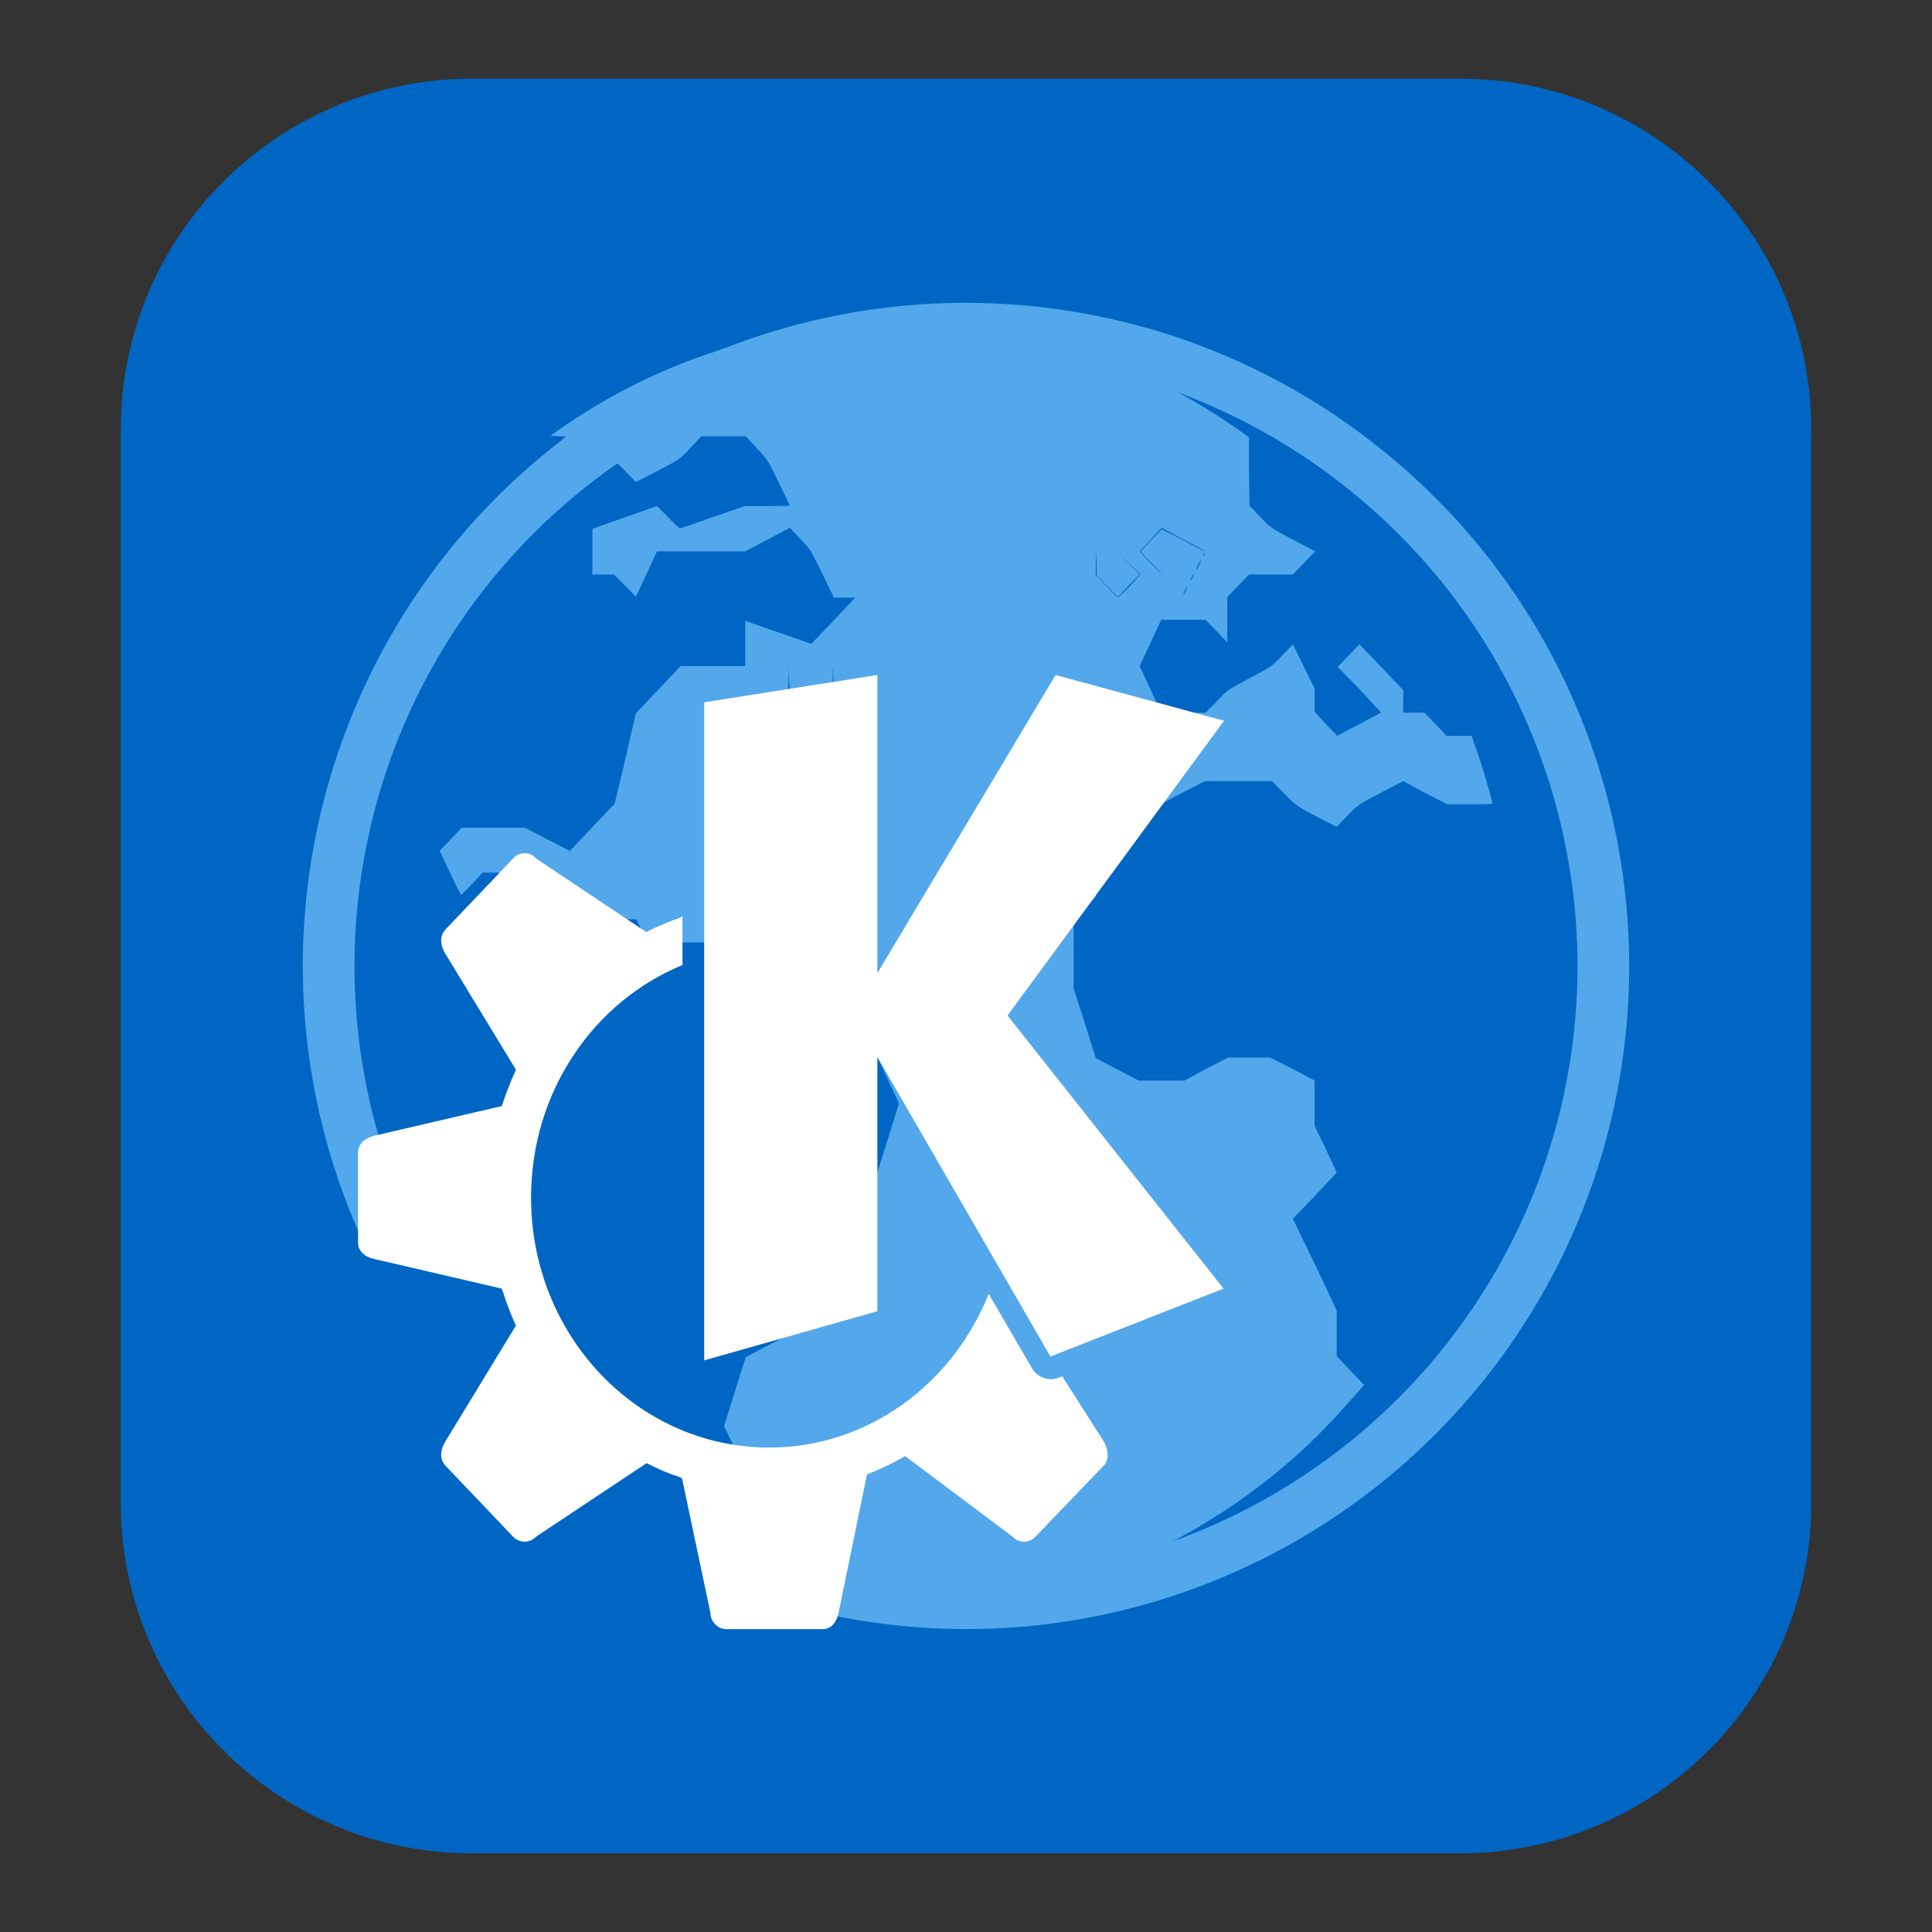 <?xml version="1.0" encoding="UTF-8"?>
<svg xmlns="http://www.w3.org/2000/svg" xmlns:xlink="http://www.w3.org/1999/xlink" width="16pt" height="16pt" viewBox="0 0 16 16" version="1.1">
<rect x="0" y="0" width="16" height="16" fill="#333333" stroke="none"/>
<g id="surface1">
<path style=" stroke:none;fill-rule:evenodd;fill:rgb(0%,40%,76.863%);fill-opacity:1;" d="M 3.906 0.652 L 12.094 0.652 C 13.699 0.652 15 1.953 15 3.555 L 15 12.445 C 15 14.047 13.699 15.348 12.094 15.348 L 3.906 15.348 C 2.301 15.348 1 14.047 1 12.445 L 1 3.555 C 1 1.953 2.301 0.652 3.906 0.652 Z M 3.906 0.652 "/>
<path style=" stroke:none;fill-rule:nonzero;fill:rgb(32.157%,65.882%,91.765%);fill-opacity:1;" d="M 7.215 13.32 C 5.609 12.445 6.715 12.363 6.086 11.996 L 5.996 11.809 L 6.176 11.238 L 6.355 11.145 L 6.539 11.051 L 6.539 10.477 L 6.719 10.383 L 6.906 10.285 L 6.906 9.902 L 7.266 9.711 L 7.445 9.137 L 7.266 8.754 L 7.078 8.656 C 6.895 8.559 6.891 8.555 6.805 8.465 L 6.719 8.371 L 6.539 8.371 L 6.449 8.184 L 6.355 7.992 L 6 7.805 L 5.625 7.805 L 5.539 7.898 L 5.449 7.992 L 5.359 7.801 L 5.27 7.613 L 4.902 7.613 L 4.812 7.707 L 4.719 7.805 L 4.359 7.805 L 4.359 7.609 L 4.176 7.418 L 4.176 7.227 L 3.996 7.227 L 3.91 7.32 C 3.863 7.371 3.82 7.41 3.82 7.41 C 3.816 7.41 3.773 7.328 3.727 7.227 L 3.641 7.047 L 3.734 6.949 L 3.824 6.855 L 4.348 6.855 L 4.535 6.953 L 4.719 7.047 L 5.09 6.656 L 5.18 6.281 L 5.266 5.906 L 5.453 5.711 L 5.637 5.516 L 6.172 5.516 L 6.172 5.328 C 6.172 5.227 6.172 5.141 6.172 5.141 C 6.176 5.141 6.297 5.188 6.449 5.238 L 6.719 5.332 L 6.902 5.141 L 7.082 4.949 L 6.906 4.949 L 6.809 4.75 C 6.715 4.555 6.711 4.547 6.625 4.461 L 6.543 4.371 L 6.355 4.469 L 6.172 4.566 L 5.441 4.566 L 5.355 4.754 L 5.266 4.941 L 5.086 4.758 L 4.906 4.758 L 4.906 4.379 L 5.441 4.191 L 5.531 4.281 C 5.578 4.332 5.625 4.375 5.633 4.375 C 5.641 4.375 5.766 4.332 5.906 4.281 L 6.168 4.191 L 6.352 4.191 C 6.453 4.191 6.539 4.188 6.539 4.188 C 6.539 4.184 6.5 4.098 6.449 3.996 C 6.363 3.816 6.359 3.809 6.27 3.715 L 6.176 3.613 L 5.809 3.613 L 5.719 3.707 C 5.633 3.801 5.629 3.805 5.449 3.898 L 5.266 3.992 L 5.172 3.895 C 5.078 3.801 5.07 3.797 4.906 3.707 L 4.738 3.621 L 4.648 3.613 L 4.559 3.609 L 4.645 3.547 C 5.348 3.059 6.152 2.766 7.02 2.684 C 7.191 2.664 7.664 2.664 7.84 2.68 C 8.734 2.766 9.543 3.059 10.25 3.555 L 10.344 3.621 L 10.344 3.902 L 10.348 4.188 L 10.438 4.281 C 10.523 4.375 10.531 4.375 10.707 4.469 L 10.891 4.566 L 10.707 4.758 L 10.344 4.758 L 10.164 4.945 L 10.164 5.32 L 9.984 5.133 L 9.617 5.133 L 9.438 5.516 L 9.617 5.902 L 9.984 5.902 L 10.074 5.812 C 10.156 5.719 10.164 5.715 10.348 5.617 C 10.531 5.52 10.535 5.516 10.621 5.426 L 10.707 5.336 L 10.887 5.703 L 10.887 5.895 L 10.98 5.996 L 11.074 6.094 L 11.258 5.996 L 11.438 5.902 L 11.262 5.711 L 11.078 5.523 L 11.258 5.336 L 11.438 5.523 L 11.621 5.715 L 11.621 5.902 L 11.797 5.902 L 11.891 6 L 11.98 6.094 L 12.188 6.094 L 12.207 6.152 C 12.246 6.258 12.285 6.379 12.32 6.504 C 12.34 6.57 12.355 6.633 12.359 6.645 C 12.363 6.66 12.352 6.66 12.176 6.66 L 11.984 6.66 L 11.801 6.566 L 11.621 6.469 L 11.434 6.566 C 11.254 6.66 11.246 6.664 11.16 6.754 L 11.07 6.848 L 10.895 6.758 C 10.727 6.668 10.723 6.664 10.629 6.566 L 10.535 6.469 L 9.98 6.469 L 9.797 6.562 L 9.613 6.66 L 9.25 6.66 L 9.074 6.848 L 9.074 7.426 L 8.984 7.523 L 8.891 7.617 L 8.891 8.184 L 8.984 8.473 L 9.074 8.762 L 9.25 8.855 L 9.43 8.949 L 9.809 8.949 L 9.988 8.852 L 10.172 8.758 L 10.52 8.758 L 10.703 8.852 L 10.887 8.949 L 10.887 9.324 L 10.98 9.516 L 11.07 9.711 L 10.891 9.902 L 10.707 10.094 L 10.891 10.473 L 11.07 10.852 L 11.07 11.23 L 11.184 11.352 L 11.297 11.469 L 11.27 11.5 C 11.043 11.762 10.891 11.918 10.691 12.094 C 9.914 12.77 8.977 13.184 7.977 13.297 C 7.848 13.312 7.465 13.332 7.406 13.328 C 7.391 13.328 7.305 13.328 7.215 13.32 Z M 6.453 6 L 6.543 5.902 L 6.445 5.805 L 6.352 5.703 L 6.531 5.902 L 6.445 5.996 L 6.355 6.09 L 6.168 5.898 L 6.258 5.996 C 6.309 6.051 6.352 6.094 6.355 6.094 C 6.359 6.094 6.402 6.051 6.453 6 Z M 6.816 5.809 L 6.906 5.715 L 6.898 5.512 L 6.895 5.715 L 6.719 5.895 L 6.629 5.801 L 6.539 5.703 L 6.535 5.609 L 6.531 5.512 L 6.531 5.609 L 6.527 5.703 L 6.621 5.801 C 6.672 5.859 6.719 5.902 6.719 5.902 C 6.723 5.902 6.766 5.859 6.816 5.809 Z M 9.355 4.855 L 9.445 4.758 L 9.25 4.562 L 9.438 4.758 L 9.344 4.852 L 9.258 4.945 L 9.082 4.766 L 9.082 4.66 L 9.078 4.562 L 9.074 4.762 L 9.164 4.855 C 9.211 4.906 9.254 4.949 9.258 4.949 C 9.262 4.949 9.305 4.906 9.355 4.855 Z M 9.82 4.891 C 9.828 4.875 9.832 4.859 9.832 4.859 C 9.828 4.859 9.82 4.875 9.812 4.891 C 9.805 4.906 9.797 4.922 9.801 4.922 C 9.805 4.922 9.812 4.906 9.82 4.891 Z M 9.879 4.777 C 9.887 4.762 9.891 4.75 9.891 4.75 C 9.887 4.75 9.879 4.762 9.871 4.777 C 9.859 4.797 9.855 4.809 9.859 4.809 C 9.863 4.809 9.871 4.797 9.879 4.777 Z M 9.535 4.66 L 9.445 4.566 L 9.621 4.383 L 9.797 4.473 C 9.891 4.523 9.973 4.566 9.977 4.566 C 9.984 4.562 9.902 4.52 9.801 4.469 L 9.621 4.371 L 9.438 4.566 L 9.527 4.66 C 9.578 4.715 9.621 4.758 9.625 4.758 C 9.625 4.758 9.586 4.715 9.535 4.66 Z M 9.934 4.676 C 9.941 4.656 9.949 4.637 9.945 4.637 C 9.945 4.637 9.934 4.656 9.922 4.676 C 9.91 4.699 9.906 4.719 9.906 4.719 C 9.91 4.719 9.922 4.699 9.934 4.676 Z M 9.98 4.578 C 9.977 4.578 9.969 4.582 9.969 4.594 C 9.961 4.609 9.961 4.609 9.973 4.598 C 9.98 4.594 9.98 4.582 9.98 4.578 Z M 9.98 4.578 "/>
<path style="fill:none;stroke-width:0.856;stroke-linecap:round;stroke-linejoin:bevel;stroke:rgb(32.157%,65.882%,91.765%);stroke-opacity:1;stroke-miterlimit:4;" d="M -15.608 -14.362 C -11.679 -11.479 -10.236 -6.277 -12.116 -1.782 C -14.002 2.717 -18.714 5.338 -23.527 4.563 C -28.337 3.795 -31.994 -0.164 -32.38 -5.02 C -32.759 -9.88 -29.77 -14.376 -25.139 -15.886 " transform="matrix(-0.433,-0.25,0.25,-0.433,0,0)"/>
<path style=" stroke:none;fill-rule:nonzero;fill:rgb(100%,100%,100%);fill-opacity:1;" d="M 7.266 5.59 L 5.832 5.816 L 5.832 11.266 L 7.266 10.859 L 7.266 8.754 L 8.699 11.234 L 10.133 10.672 L 8.344 8.41 L 10.137 5.969 L 8.742 5.59 L 7.266 8.059 Z M 4.344 7.066 C 4.312 7.066 4.277 7.078 4.25 7.109 L 3.688 7.699 C 3.637 7.754 3.648 7.832 3.688 7.898 L 4.273 8.859 C 4.23 8.953 4.191 9.051 4.16 9.148 C 4.156 9.152 4.156 9.156 4.156 9.16 L 3.098 9.406 C 3.023 9.426 2.965 9.469 2.965 9.547 L 2.965 10.289 C 2.965 10.363 3.023 10.41 3.098 10.426 L 4.156 10.672 C 4.156 10.684 4.16 10.688 4.164 10.695 C 4.195 10.793 4.23 10.887 4.273 10.977 L 3.688 11.938 C 3.648 12.004 3.637 12.082 3.688 12.137 L 4.25 12.727 C 4.305 12.781 4.387 12.781 4.438 12.727 L 5.355 12.117 C 5.445 12.164 5.535 12.203 5.633 12.234 C 5.637 12.238 5.645 12.242 5.648 12.242 L 5.883 13.355 C 5.883 13.43 5.945 13.492 6.016 13.492 L 6.812 13.492 C 6.887 13.492 6.93 13.43 6.945 13.355 L 7.18 12.211 C 7.289 12.168 7.395 12.117 7.496 12.059 L 8.387 12.727 C 8.438 12.781 8.523 12.781 8.574 12.727 L 9.141 12.137 C 9.191 12.082 9.176 12.004 9.141 11.938 L 8.797 11.398 L 8.766 11.41 C 8.684 11.441 8.594 11.41 8.547 11.332 L 8.188 10.715 C 7.891 11.461 7.188 11.988 6.371 11.988 C 5.281 11.988 4.398 11.062 4.398 9.918 C 4.398 9.039 4.918 8.293 5.652 7.992 L 5.652 7.578 L 5.648 7.594 C 5.641 7.594 5.637 7.598 5.625 7.602 C 5.531 7.637 5.441 7.672 5.352 7.719 L 4.438 7.109 C 4.414 7.078 4.379 7.066 4.344 7.066 Z M 4.344 7.066 "/>
</g>
</svg>
